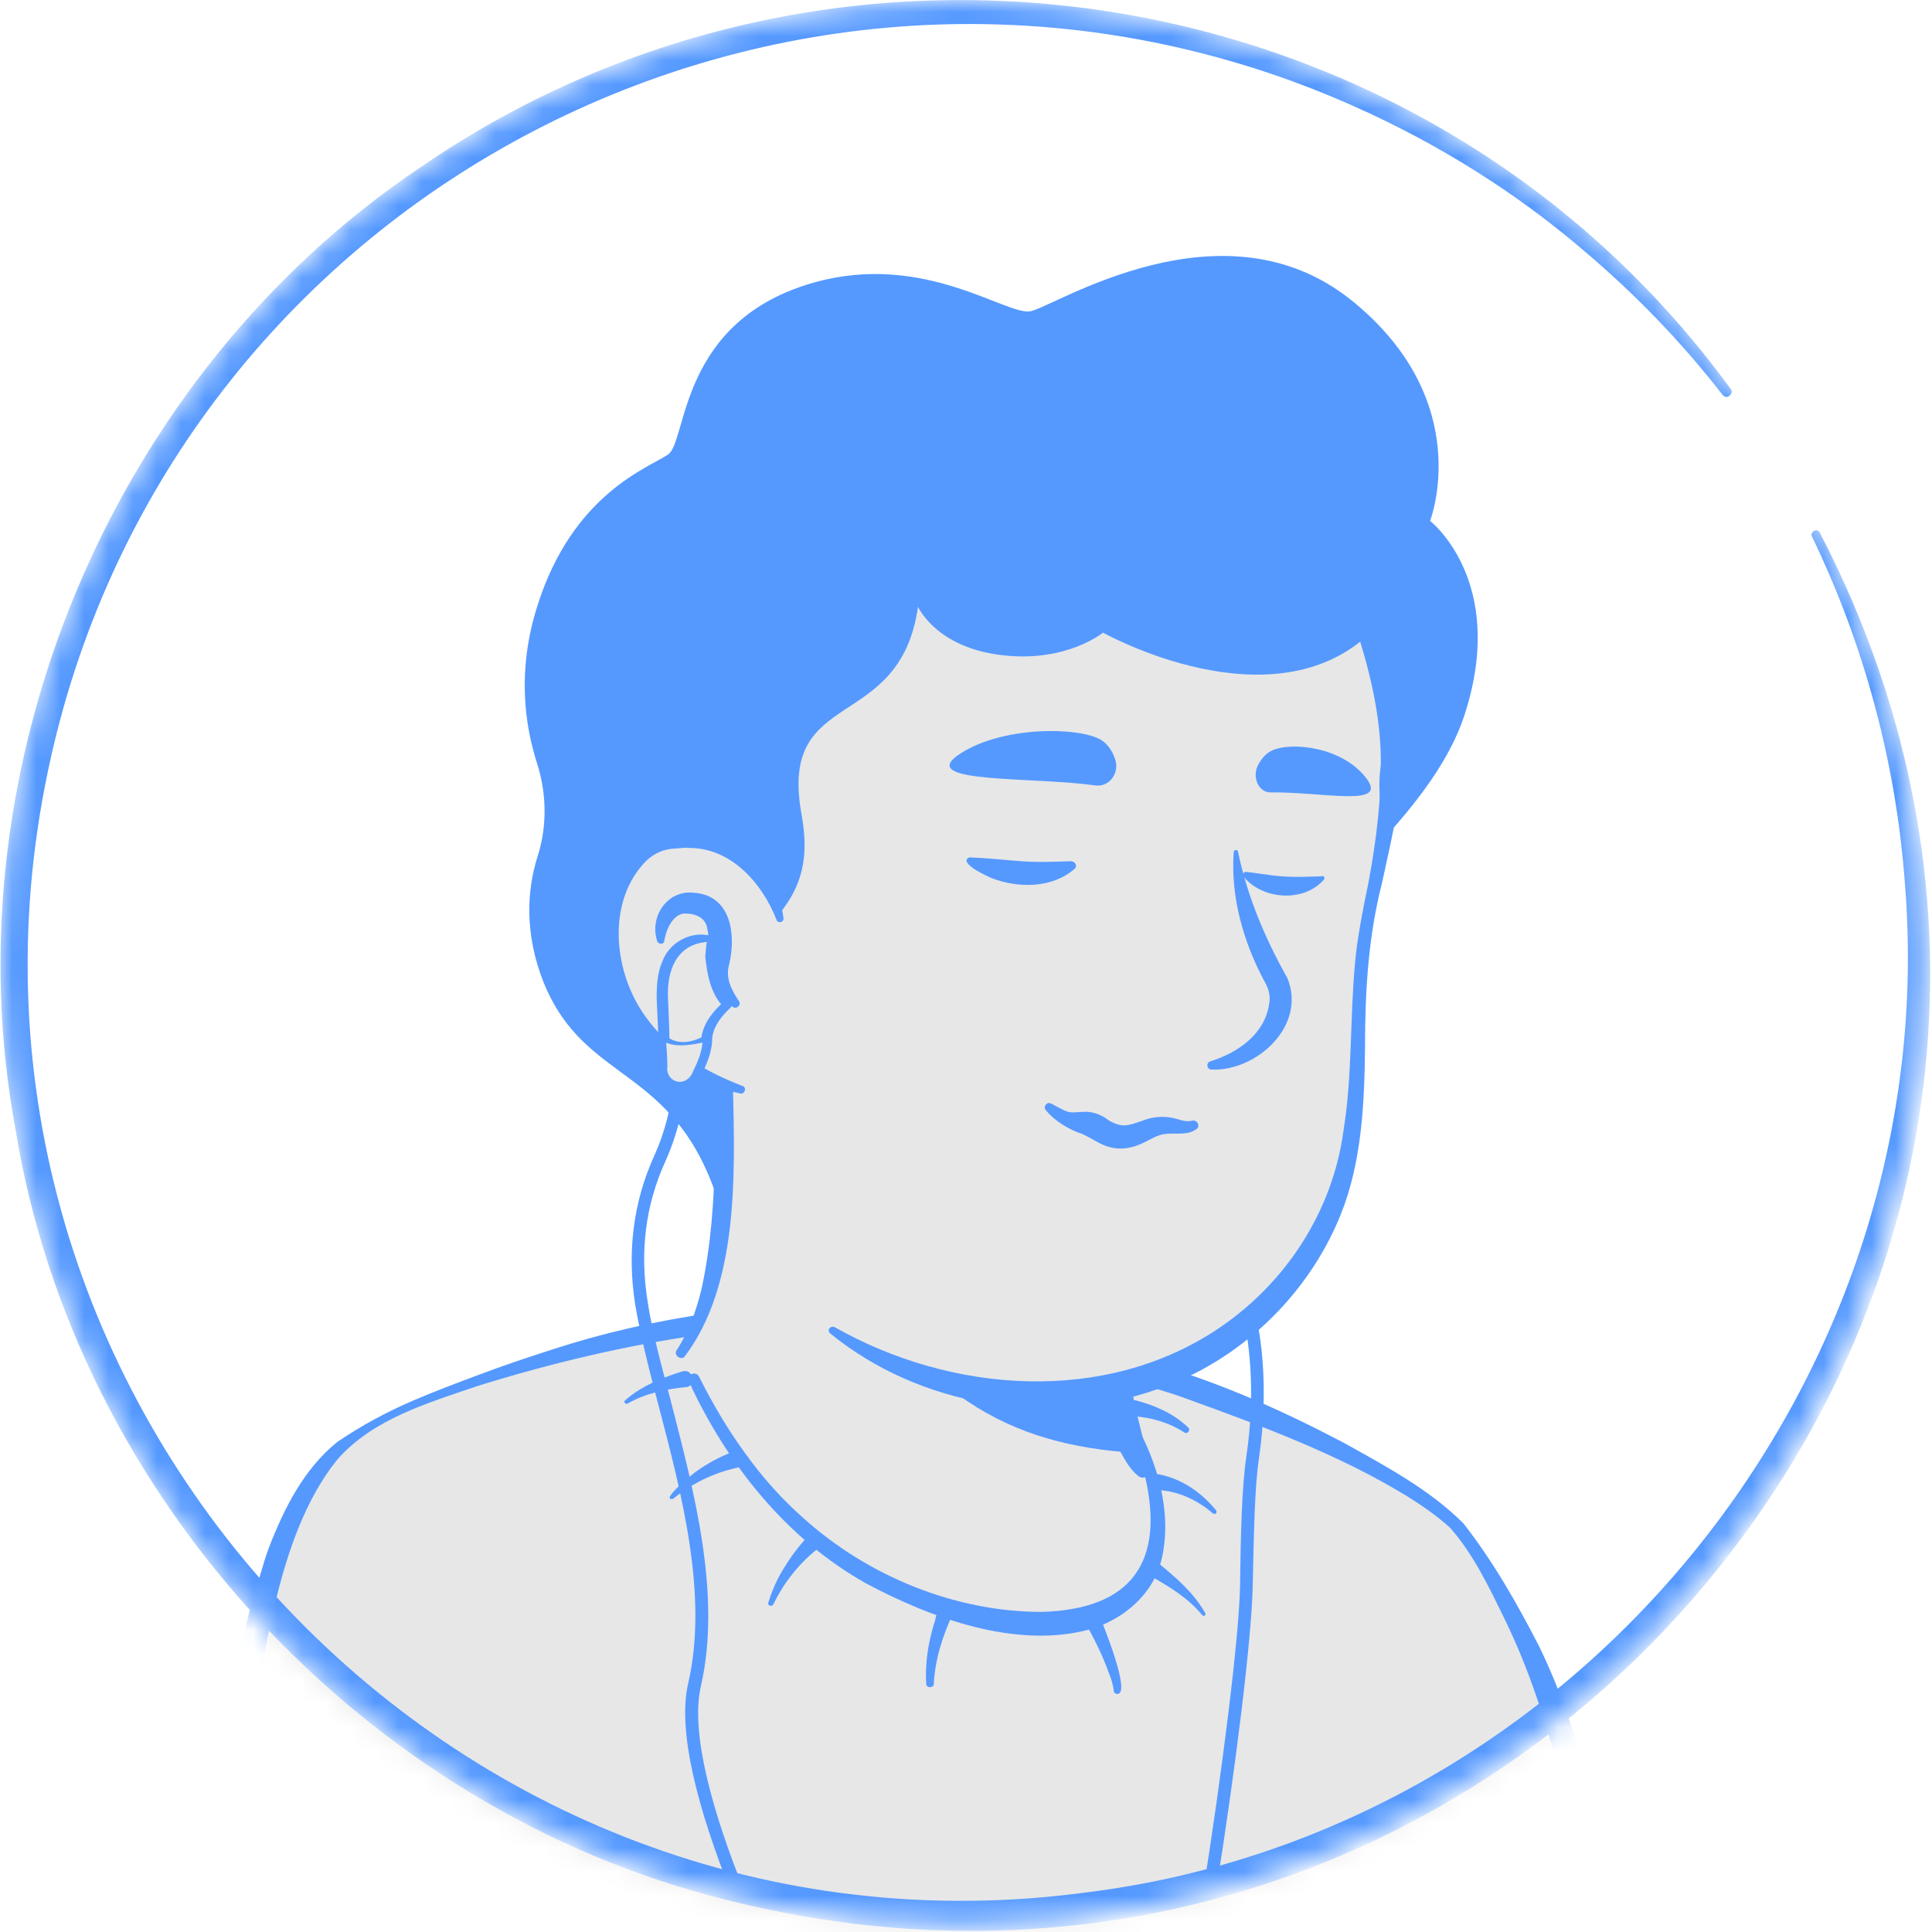 <svg width="80" height="80" viewBox="0 0 80 80" fill="none" xmlns="http://www.w3.org/2000/svg">
<mask id="mask0_756_5018" style="mask-type:alpha" maskUnits="userSpaceOnUse" x="0" y="0" width="80" height="80">
<circle cx="39.869" cy="39.869" r="39.869" fill="#D9D9D9"/>
</mask>
<g mask="url(#mask0_756_5018)">
<path d="M61.726 72.784C61.543 72.915 61.334 73.046 61.151 73.177C60.941 73.307 60.758 73.438 60.549 73.543C60.366 73.647 60.209 73.752 60.026 73.856C60 73.882 59.974 73.882 59.948 73.909C59.347 74.275 58.719 74.614 58.092 74.928C57.909 75.033 57.7 75.137 57.517 75.216C57.517 75.216 57.49 75.242 57.464 75.242C57.255 75.347 57.046 75.451 56.837 75.556C56.419 75.765 55.974 75.948 55.556 76.131C55.347 76.235 55.111 76.314 54.902 76.392C54.693 76.471 54.458 76.575 54.249 76.654C54.039 76.732 53.804 76.837 53.595 76.915C53.595 76.915 53.595 76.915 53.569 76.915C53.36 76.993 53.124 77.072 52.915 77.15C52.445 77.307 51.948 77.464 51.477 77.621C51.321 77.673 51.138 77.725 50.981 77.778C50.484 77.935 49.987 78.065 49.49 78.17C49.307 78.222 49.124 78.248 48.915 78.301C48.445 78.405 47.948 78.51 47.477 78.614C47.373 78.641 47.294 78.641 47.19 78.667C47.033 78.693 46.85 78.719 46.693 78.745C46.458 78.771 46.249 78.824 46.013 78.85C45.909 78.876 45.804 78.876 45.7 78.902C45.569 78.928 45.412 78.954 45.255 78.954C44.837 79.007 44.392 79.059 43.974 79.111C43.843 79.137 43.687 79.137 43.556 79.163H43.53C43.347 79.19 43.164 79.19 42.981 79.216C42.798 79.242 42.615 79.242 42.432 79.242C42.327 79.242 42.196 79.268 42.092 79.268C41.883 79.268 41.7 79.294 41.517 79.294C41.255 79.294 41.02 79.32 40.758 79.32C40.497 79.32 40.262 79.32 40 79.32C39.817 79.32 39.634 79.32 39.451 79.32C28.419 79.163 18.51 74.484 11.425 67.059C11.425 67.059 11.425 67.033 11.399 67.033C10.615 66.327 11.294 62.562 14.458 60.183C18.432 57.176 27.948 55.294 27.948 55.294C27.948 55.294 31.634 54.693 45.307 57.542C53.307 59.216 59.399 61.647 62.798 68.235C63.504 69.595 64.209 71.686 61.726 72.784Z" fill="#E7E7E7"/>
<path d="M45.386 57.255C50.405 58.275 55.765 59.373 59.895 62.693C61.281 63.817 62.196 65.464 62.954 67.059C63.32 67.843 63.686 68.654 63.974 69.516C64.131 70.092 64.366 70.745 64.235 71.425C64.209 71.608 64.052 71.843 63.922 71.974C63.32 72.575 62.667 72.941 62.013 73.412C58.17 76.079 53.752 77.961 49.177 78.954C38.98 81.177 27.948 79.451 18.98 74.092C16 72.288 13.255 70.092 10.902 67.503C10.641 67.19 10.641 66.667 10.641 66.327C10.667 65.543 10.876 64.784 11.137 64.079C11.765 62.458 12.575 60.837 13.961 59.712C14.954 59.033 16.026 58.458 17.124 57.987C20.575 56.523 24.209 55.503 27.948 55.085C28.262 55.059 28.314 55.503 28 55.556C24.418 56.288 20.863 57.386 17.543 58.876C16.34 59.477 15.059 60 14.092 60.941C13.177 61.935 12.523 63.163 12 64.418C11.66 65.177 11.425 66.379 11.53 66.981C13.177 68.941 15.111 70.667 17.203 72.157C28.654 80.157 46.039 80.68 58.222 74.013C59.32 73.412 60.392 72.732 61.412 72.026C61.909 71.686 62.431 71.399 62.824 71.007C62.85 70.981 62.824 71.007 62.824 71.033C62.824 71.059 62.797 71.085 62.797 71.085C62.824 70.771 62.719 70.353 62.588 69.935C62.118 68.418 61.36 66.824 60.549 65.438C59.268 63.373 57.098 62.066 54.902 61.02C53.386 60.314 51.791 59.765 50.17 59.242C48.549 58.719 46.902 58.275 45.255 57.883C44.837 57.778 44.967 57.177 45.386 57.255Z" fill="#5599FF"/>
<path d="M70.405 88.993H4.288C4.288 88.993 8.183 80.784 9.909 71.425C11.111 64.941 12 61.15 15.373 59.059C17.752 57.595 24.445 55.477 29.203 54.797C31.137 54.536 34.98 54.248 38.301 54.51C40.81 54.824 45.987 56.288 47.974 56.837C50.954 57.673 57.412 60.157 60.261 62.771C61.386 63.817 64.052 69.046 65.778 76.627C67.765 85.255 70.405 88.993 70.405 88.993Z" fill="#E7E7E7"/>
<path d="M71.006 89.307C51.32 89.464 23.712 89.83 4.314 89.804C3.738 89.83 3.32 89.177 3.582 88.654C4.052 87.66 4.497 86.641 4.915 85.595C6.797 80.941 8.392 76.157 9.359 71.242C10.144 67.399 10.771 63.111 13.673 60.209C14.483 59.399 15.477 58.771 16.497 58.301C18.562 57.36 20.68 56.575 22.823 55.895C27.137 54.484 31.712 53.882 36.261 53.961C38.536 53.961 40.837 54.327 43.059 54.85C44.026 55.033 45.386 55.451 46.327 55.712L47.137 55.948C47.294 56.026 47.346 56.34 47.425 56.497C47.477 56.601 47.529 56.627 47.608 56.654C47.738 56.68 47.948 56.497 48.078 56.549C50.719 57.333 53.255 58.484 55.686 59.765C57.412 60.732 59.189 61.673 60.601 63.085C61.83 64.654 62.823 66.405 63.738 68.183C65.961 72.758 66.588 77.935 68.287 82.667C68.915 84.471 69.647 86.275 70.536 87.974L70.719 88.314L70.823 88.497L70.876 88.575L70.902 88.627C71.059 88.732 71.111 89.124 71.006 89.307ZM69.804 88.68C69.673 88.837 69.699 89.177 69.804 89.307L69.778 89.255L69.725 89.15L69.621 88.967C68.549 87.085 67.791 85.072 67.111 83.033C65.333 77.699 64.758 72 62.248 66.928C61.621 65.647 60.993 64.34 60.052 63.268C59.503 62.771 58.902 62.353 58.274 61.961C55.451 60.235 52.288 59.059 49.176 57.935C48.915 57.83 48.261 57.621 48 57.543C47.791 57.49 47.712 57.464 47.66 57.203C47.608 56.993 47.555 56.732 47.32 56.837C47.189 56.889 46.954 57.203 46.797 57.177C46.274 57.046 44.889 56.68 44.366 56.549C42.353 56.026 40.366 55.373 38.327 54.98C32.052 54.431 25.778 55.529 19.791 57.386C17.725 58.092 15.451 58.745 13.961 60.444C11.372 63.66 10.928 69.072 10.117 73.072C8.993 78.641 7.294 84.052 5.019 89.307L4.287 88.157C23.216 88.235 50.614 88.471 69.804 88.68Z" fill="#5599FF"/>
<path d="M28.392 57.438C27.582 57.517 26.719 57.7 25.987 58.118C25.908 58.17 25.804 58.039 25.882 57.987C26.562 57.386 27.425 57.046 28.261 56.785C28.444 56.732 28.627 56.837 28.654 57.02C28.732 57.229 28.601 57.438 28.392 57.438Z" fill="#5599FF"/>
<path d="M30.483 60.785C29.542 60.994 28.627 61.438 27.869 62.066C27.268 62.17 28.784 60.941 28.889 60.889C29.333 60.575 29.778 60.34 30.3 60.131C30.457 60.079 30.666 60.157 30.719 60.314C30.823 60.549 30.693 60.758 30.483 60.785Z" fill="#5599FF"/>
<path d="M33.856 64.131C33.098 64.732 32.444 65.543 32.026 66.432C32 66.484 31.922 66.51 31.869 66.484C31.817 66.458 31.791 66.405 31.817 66.353C31.974 65.856 32.183 65.36 32.471 64.915C32.758 64.445 33.072 64.026 33.438 63.634C33.569 63.504 33.778 63.504 33.908 63.634C34.039 63.765 34.039 64.026 33.856 64.131Z" fill="#5599FF"/>
<path d="M39.503 66.719C39.059 67.66 38.719 68.68 38.666 69.726C38.666 69.909 38.353 69.909 38.353 69.726C38.3 68.889 38.431 68.052 38.666 67.268C38.797 66.954 38.823 66.118 39.346 66.275C39.503 66.327 39.581 66.536 39.503 66.719Z" fill="#5599FF"/>
<path d="M45.49 66.823C45.647 67.189 46.849 70.118 46.274 70.144C46.196 70.144 46.117 70.091 46.117 70.013C46.091 69.752 46.013 69.516 45.908 69.255C45.647 68.523 45.281 67.791 44.889 67.111C44.706 66.719 45.307 66.405 45.49 66.823Z" fill="#5599FF"/>
<path d="M47.974 61.046C48.941 61.229 49.751 61.804 50.353 62.536C50.379 62.562 50.379 62.641 50.353 62.667C50.327 62.693 50.274 62.693 50.222 62.667C49.594 62.118 48.758 61.726 47.921 61.7C47.425 61.674 47.503 60.968 47.974 61.046Z" fill="#5599FF"/>
<path d="M47.033 57.987C47.843 58.196 48.601 58.536 49.203 59.111C49.255 59.164 49.255 59.242 49.203 59.294C49.15 59.347 49.098 59.347 49.046 59.32C48.418 58.902 47.66 58.693 46.928 58.641C46.457 58.588 46.562 57.883 47.033 57.987Z" fill="#5599FF"/>
<path d="M47.974 64.732C48.706 65.334 49.438 65.961 49.908 66.798C49.934 66.824 49.908 66.876 49.882 66.902C49.856 66.928 49.804 66.902 49.778 66.876C49.202 66.17 48.418 65.7 47.634 65.255C47.215 65.046 47.581 64.445 47.974 64.732Z" fill="#5599FF"/>
<path d="M47.843 64.209C47.294 66.902 43.738 68.523 37.752 66.092C31.529 63.582 28.837 57.595 28.157 55.817C31.843 48.915 29.281 44.131 29.281 44.131C37.778 43.399 45.203 53.334 45.203 53.334L46.353 58.248C46.457 58.667 46.666 59.033 46.98 59.294C47.529 60.262 48.183 62.484 47.843 64.209Z" fill="#E7E7E7"/>
<path d="M28.026 55.896C28.523 55.137 28.837 54.248 29.046 53.386C29.438 51.582 29.569 49.752 29.595 47.922V47.242C29.516 46.562 29.281 45.856 29.02 45.229C28.68 44.392 29.909 43.869 30.301 44.706C30.353 44.811 30.353 44.994 30.353 45.098C30.431 48.654 30.588 53.229 28.34 56.183C28.183 56.34 27.869 56.105 28.026 55.896Z" fill="#5599FF"/>
<path d="M45.49 53.281C45.883 53.516 46.013 53.83 46.066 54.144C46.222 54.771 46.17 55.451 46.327 56.105C46.458 56.732 46.85 57.333 46.954 57.987C47.085 58.667 47.477 60.105 47.634 60.81C47.686 60.967 47.582 61.15 47.399 61.176C47.294 61.203 47.216 61.176 47.137 61.124C46.797 60.837 46.641 60.549 46.431 60.183C46.092 59.556 45.856 58.98 45.647 58.274C45.464 57.647 45.543 56.967 45.386 56.314C45.255 55.686 44.889 55.085 44.758 54.431C44.68 54.118 44.654 53.778 44.889 53.386C45.046 53.229 45.307 53.176 45.49 53.281Z" fill="#5599FF"/>
<path d="M47.372 60.183C42.379 59.922 38.3 58.353 34.327 51.268C37.673 54.222 41.621 55.346 45.778 55.869L46.327 58.275C46.431 58.693 47.059 59.922 47.372 60.183Z" fill="#5599FF"/>
<path d="M47.163 59.216C48.052 60.889 48.575 62.981 48.026 64.837C47.608 66.144 46.405 67.111 45.098 67.477C42.065 68.288 38.562 67.007 35.869 65.569C32.549 63.713 30.091 60.602 28.523 57.203C28.418 56.941 28.784 56.732 28.941 56.994C29.49 58.092 30.118 59.164 30.823 60.131C31.529 61.124 32.34 62.039 33.255 62.85C35.922 65.255 39.529 66.745 43.137 66.745C46.85 66.641 48.261 64.68 47.399 61.072C47.268 60.497 47.059 59.896 46.771 59.399C46.614 59.19 47.007 58.955 47.163 59.216Z" fill="#5599FF"/>
<path d="M57.281 27.817C57.752 30.013 57.987 31.791 56.706 37.647C55.451 43.477 57.882 49.36 51.712 54.719C47.556 58.327 40.288 59.007 34.484 55.059C32.523 53.726 32 47.504 30.458 45.124C29.804 44.131 29.412 45.726 27.922 44.079C25.856 41.83 23.373 37.307 24.601 29.308C26.588 16.34 36.863 14.824 44.471 16.262C52.105 17.7 56.026 22.04 57.281 27.817Z" fill="#E7E7E7"/>
<path d="M29.203 46.379C28.601 45.386 27.843 44.523 27.137 43.608C26.091 42.196 25.307 40.575 24.784 38.902C22.536 31.739 23.738 22.405 30.379 17.935C36.523 13.778 48.261 15.033 53.647 20.052C56.34 22.484 57.83 26.013 58.144 29.569C58.3 31.948 57.725 34.248 57.229 36.549C56.654 38.798 56.523 41.046 56.523 43.373C56.497 45.7 56.392 48.131 55.503 50.327C54.144 53.673 51.294 56.392 47.869 57.543C43.372 59.111 38.065 58.222 34.379 55.216C34.222 55.085 34.379 54.876 34.562 54.954C39.399 57.7 45.752 58.17 50.457 55.007C53.255 53.124 55.189 50.144 55.634 46.798C56 44.523 55.895 42.222 56.105 39.922C56.183 38.902 56.471 37.49 56.68 36.471C56.993 34.771 57.203 33.072 57.176 31.373C57.15 29.7 56.784 28.052 56.288 26.458C54.562 20.785 49.621 17.438 43.922 16.523C35.399 15.033 27.948 18.196 25.725 27.059C24.758 31.399 24 36.183 25.83 40.392C26.484 41.987 27.555 43.347 28.784 44.523L29.987 45.804C30.51 46.327 29.621 47.007 29.203 46.379Z" fill="#5599FF"/>
<path d="M32.287 38.065C32.287 38.065 31.477 34.144 27.66 34.614C24.366 35.033 23.215 42.928 30.692 45.124" fill="#E7E7E7"/>
<path d="M30.353 41.7C29.752 41.36 29.333 40.784 29.307 40.079C29.333 39.556 29.412 38.954 29.281 38.431C29.203 37.935 28.68 37.804 28.288 37.83C27.869 37.909 27.608 38.431 27.529 38.85C27.529 38.876 27.503 38.954 27.503 38.98C27.477 39.111 27.268 39.111 27.216 38.98C26.876 37.961 27.634 36.837 28.732 36.967C30.275 37.072 30.484 38.693 30.196 39.922C30.039 40.445 30.248 40.915 30.536 41.36L30.588 41.438C30.719 41.595 30.51 41.804 30.353 41.7Z" fill="#5599FF"/>
<path d="M51.268 35.294C51.66 37.151 52.392 38.876 53.307 40.497C54.117 42.484 52.026 44.366 50.17 44.288C49.961 44.288 49.934 44 50.117 43.948C51.294 43.582 52.366 42.798 52.549 41.595C52.627 41.229 52.523 40.915 52.34 40.602C51.477 38.981 50.954 37.124 51.085 35.294C51.085 35.164 51.268 35.164 51.268 35.294Z" fill="#5599FF"/>
<path d="M32.157 38.092C31.555 36.549 30.248 35.085 28.497 35.111C28.34 35.085 28.078 35.138 27.921 35.138C27.477 35.164 27.111 35.321 26.771 35.634C25.098 37.307 25.385 40.262 26.745 42.118C27.215 42.772 27.817 43.347 28.497 43.817C29.176 44.288 29.934 44.654 30.745 44.968C30.928 45.02 30.849 45.307 30.666 45.281C28.915 44.915 27.242 44.053 26.091 42.615C24.314 40.471 23.948 36.889 26.065 34.798C26.536 34.379 27.189 34.066 27.843 34.066C28.052 34.066 28.366 34.013 28.575 34.066C29.673 34.118 30.719 34.667 31.398 35.53C32 36.262 32.34 37.151 32.444 38.04C32.444 38.196 32.209 38.249 32.157 38.092Z" fill="#5599FF"/>
<path d="M49.516 46.771C49.072 47.085 48.418 46.823 47.947 47.033C47.608 47.137 47.059 47.608 46.274 47.555C45.647 47.503 45.333 47.189 44.81 46.954C44.261 46.771 43.686 46.431 43.32 45.987C43.242 45.908 43.242 45.804 43.32 45.725C43.425 45.621 43.529 45.699 43.634 45.752C43.869 45.882 44.052 45.987 44.235 46.039C44.418 46.091 44.601 46.039 44.889 46.039C45.176 46.013 45.595 46.144 45.856 46.353C46.039 46.483 46.248 46.562 46.405 46.588C46.823 46.667 47.346 46.327 47.791 46.274C48.104 46.222 48.444 46.248 48.706 46.327C48.967 46.405 49.15 46.457 49.359 46.405C49.595 46.353 49.725 46.667 49.516 46.771Z" fill="#5599FF"/>
<path d="M45.36 32.523C45.935 32.601 46.379 32 46.17 31.425C46.066 31.111 45.883 30.823 45.595 30.64C44.706 30.091 41.386 30.039 39.634 31.294C38.066 32.444 42.745 32.157 45.36 32.523Z" fill="#5599FF"/>
<path d="M52.601 32.811C52.131 32.811 51.843 32.209 52.078 31.712C52.209 31.451 52.392 31.216 52.654 31.085C53.464 30.693 55.634 30.928 56.601 32.262C57.464 33.438 54.771 32.784 52.601 32.811Z" fill="#5599FF"/>
<path d="M44.497 35.974C43.582 36.785 42.17 36.785 41.072 36.366C40.889 36.288 39.843 35.817 40.052 35.556C40.079 35.53 40.131 35.503 40.157 35.503C40.889 35.53 41.569 35.608 42.275 35.66C42.98 35.713 43.608 35.686 44.34 35.66C44.523 35.66 44.628 35.869 44.497 35.974Z" fill="#5599FF"/>
<path d="M54.824 36.418C53.987 37.386 52.288 37.255 51.504 36.314C51.425 36.235 51.504 36.078 51.608 36.105C51.896 36.131 52.157 36.183 52.419 36.209C53.203 36.34 53.856 36.314 54.693 36.288C54.824 36.235 54.876 36.366 54.824 36.418Z" fill="#5599FF"/>
<path d="M60.654 29.569C59.922 31.843 58.17 33.752 57.046 35.033C57.307 33.804 57.072 33.072 57.124 32.209C57.203 31.033 57.621 29.725 57.543 29.203C57.49 28.732 57.386 28.288 57.281 27.817C57.15 27.242 56.994 26.693 56.811 26.144C52.706 30.144 45.673 26.196 45.673 26.196C45.673 26.196 44.183 27.425 41.569 27.137C38.771 26.85 38.013 25.124 38.013 25.124C37.255 30.405 32.261 28.392 33.177 33.647C33.438 35.085 33.438 36.471 32.209 37.908C32 37.176 30.98 34.196 27.634 34.614C24.471 35.007 23.268 42.327 29.804 44.837C29.726 47.268 29.987 50.562 29.726 49.699C27.895 44.052 24.235 44.941 22.51 40.68C21.699 38.641 21.83 36.837 22.248 35.503C22.667 34.222 22.641 32.837 22.222 31.555C21.752 30.065 21.386 27.817 22.248 25.098C23.712 20.444 26.85 19.372 27.66 18.823C28.471 18.274 28.078 13.255 33.752 11.686C38.275 10.431 41.673 13.072 42.667 12.889C43.66 12.706 50.614 8.131 55.974 12.444C61.15 16.627 59.216 21.569 59.216 21.569C59.216 21.569 62.431 24.052 60.654 29.569Z" fill="#5599FF"/>
<path d="M29.36 38.876C29.36 38.876 27.268 38.562 27.425 41.49C27.504 42.981 27.504 43.791 27.478 44.209C27.451 44.497 27.634 44.758 27.896 44.863C28.21 44.994 28.55 44.863 28.706 44.549C28.942 44.131 29.203 43.556 29.203 43.085C29.203 42.301 30.04 41.595 30.04 41.595C30.04 41.595 29.282 40.941 29.36 38.876Z" fill="#E7E7E7"/>
<path d="M29.281 38.954C29.281 38.981 29.308 39.007 29.334 39.007C29.334 39.007 29.334 39.007 29.308 39.007H29.255C28 39.111 27.608 40.209 27.66 41.334C27.687 42.066 27.739 42.798 27.713 43.503C27.765 43.896 27.53 44.419 27.922 44.628C28.157 44.758 28.471 44.654 28.576 44.392C28.811 43.922 29.046 43.451 29.046 42.928C29.151 42.327 29.543 41.856 29.961 41.49V41.7C29.412 41.124 29.281 40.34 29.203 39.608C29.229 39.425 29.229 39.137 29.281 38.954ZM29.465 38.771C29.543 39.503 29.543 40.262 29.857 40.915C29.935 41.098 30.066 41.307 30.223 41.438C30.327 41.517 30.327 41.673 30.223 41.752C29.857 42.092 29.543 42.51 29.491 42.981C29.491 43.556 29.255 44.105 28.994 44.602C28.785 45.046 28.183 45.281 27.739 45.02C27.451 44.863 27.242 44.549 27.242 44.209C27.242 43.948 27.268 43.739 27.268 43.477C27.268 42.745 27.216 42.039 27.19 41.307C27.19 40.837 27.216 40.288 27.425 39.817C27.687 39.085 28.497 38.588 29.281 38.719C29.36 38.719 29.438 38.745 29.465 38.771Z" fill="#5599FF"/>
<path d="M29.02 69.83C29.883 66.066 28.758 61.83 27.791 58.066C27.399 56.575 27.007 55.164 26.824 53.935C26.484 51.869 26.719 49.909 27.556 48.079C28.575 45.804 28.419 43.869 28.419 43.791L27.896 43.843C27.896 43.869 28.052 45.752 27.085 47.869C26.222 49.778 25.961 51.843 26.301 54.013C26.51 55.268 26.876 56.706 27.268 58.196C28.235 61.883 29.334 66.066 28.497 69.7C28.026 71.713 28.941 75.007 30.248 78.301C30.458 78.327 30.641 78.353 30.85 78.379C29.517 75.085 28.575 71.765 29.02 69.83Z" fill="#5599FF"/>
<path d="M27.503 43.007C27.53 43.582 27.503 43.974 27.503 44.209C27.477 44.497 27.66 44.758 27.922 44.863C28.235 44.993 28.575 44.863 28.732 44.549C28.968 44.131 29.229 43.556 29.229 43.085C29.229 43.059 29.229 43.007 29.229 42.98C28.706 43.19 28.079 43.346 27.503 43.007Z" fill="#E7E7E7"/>
<path d="M27.582 43.111C27.608 43.477 27.634 43.817 27.634 44.183C27.608 44.34 27.66 44.497 27.765 44.628C28.105 44.968 28.575 44.758 28.706 44.34C28.915 43.922 29.098 43.477 29.098 43.007L29.281 43.138C28.706 43.242 28.105 43.399 27.556 43.164C27.556 43.164 27.582 43.138 27.582 43.111ZM27.451 42.876C27.503 42.876 27.608 42.902 27.66 42.954C28.131 43.294 28.732 43.138 29.203 42.876C29.281 42.824 29.412 42.902 29.386 43.007C29.36 43.608 29.124 44.183 28.811 44.706C28.523 45.098 27.922 45.124 27.582 44.785C27.425 44.628 27.346 44.366 27.373 44.157C27.373 43.713 27.425 43.294 27.451 42.876Z" fill="#5599FF"/>
<path d="M52.131 60.392C52.575 57.307 52.157 55.111 52 54.458C51.922 54.51 51.87 54.588 51.791 54.641C51.713 54.719 51.634 54.771 51.556 54.85C51.713 55.686 52 57.673 51.608 60.314C51.425 61.542 51.373 63.477 51.347 65.725C51.294 67.895 50.615 73.307 49.804 78.431C49.987 78.379 50.17 78.327 50.353 78.301C51.164 73.229 51.817 67.922 51.87 65.752C51.922 63.503 51.948 61.595 52.131 60.392Z" fill="#5599FF"/>
<path d="M75.346 22.039C91.216 52.601 63.32 87.085 30.065 78.666C15.137 74.954 3.137 62.013 0.653 46.823C-2.17 31.712 4.653 15.477 17.412 6.928C34.902 -5.098 59.137 -1.098 71.66 16.104C71.738 16.183 71.712 16.314 71.608 16.392C71.529 16.47 71.398 16.444 71.32 16.34C69.595 14.117 67.634 12.104 65.49 10.3C61.961 7.294 57.83 4.941 53.464 3.346C31.242 -4.706 6.85 8.68 1.987 31.921C-3.503 57.961 18.64 81.934 45.046 78.353C65.412 75.791 80.549 56.993 78.876 36.549C78.51 31.608 77.203 26.719 75.032 22.222C74.98 22.144 75.032 22.039 75.111 21.987C75.189 21.934 75.294 21.961 75.346 22.039Z" fill="#5599FF"/>
</g>
</svg>
